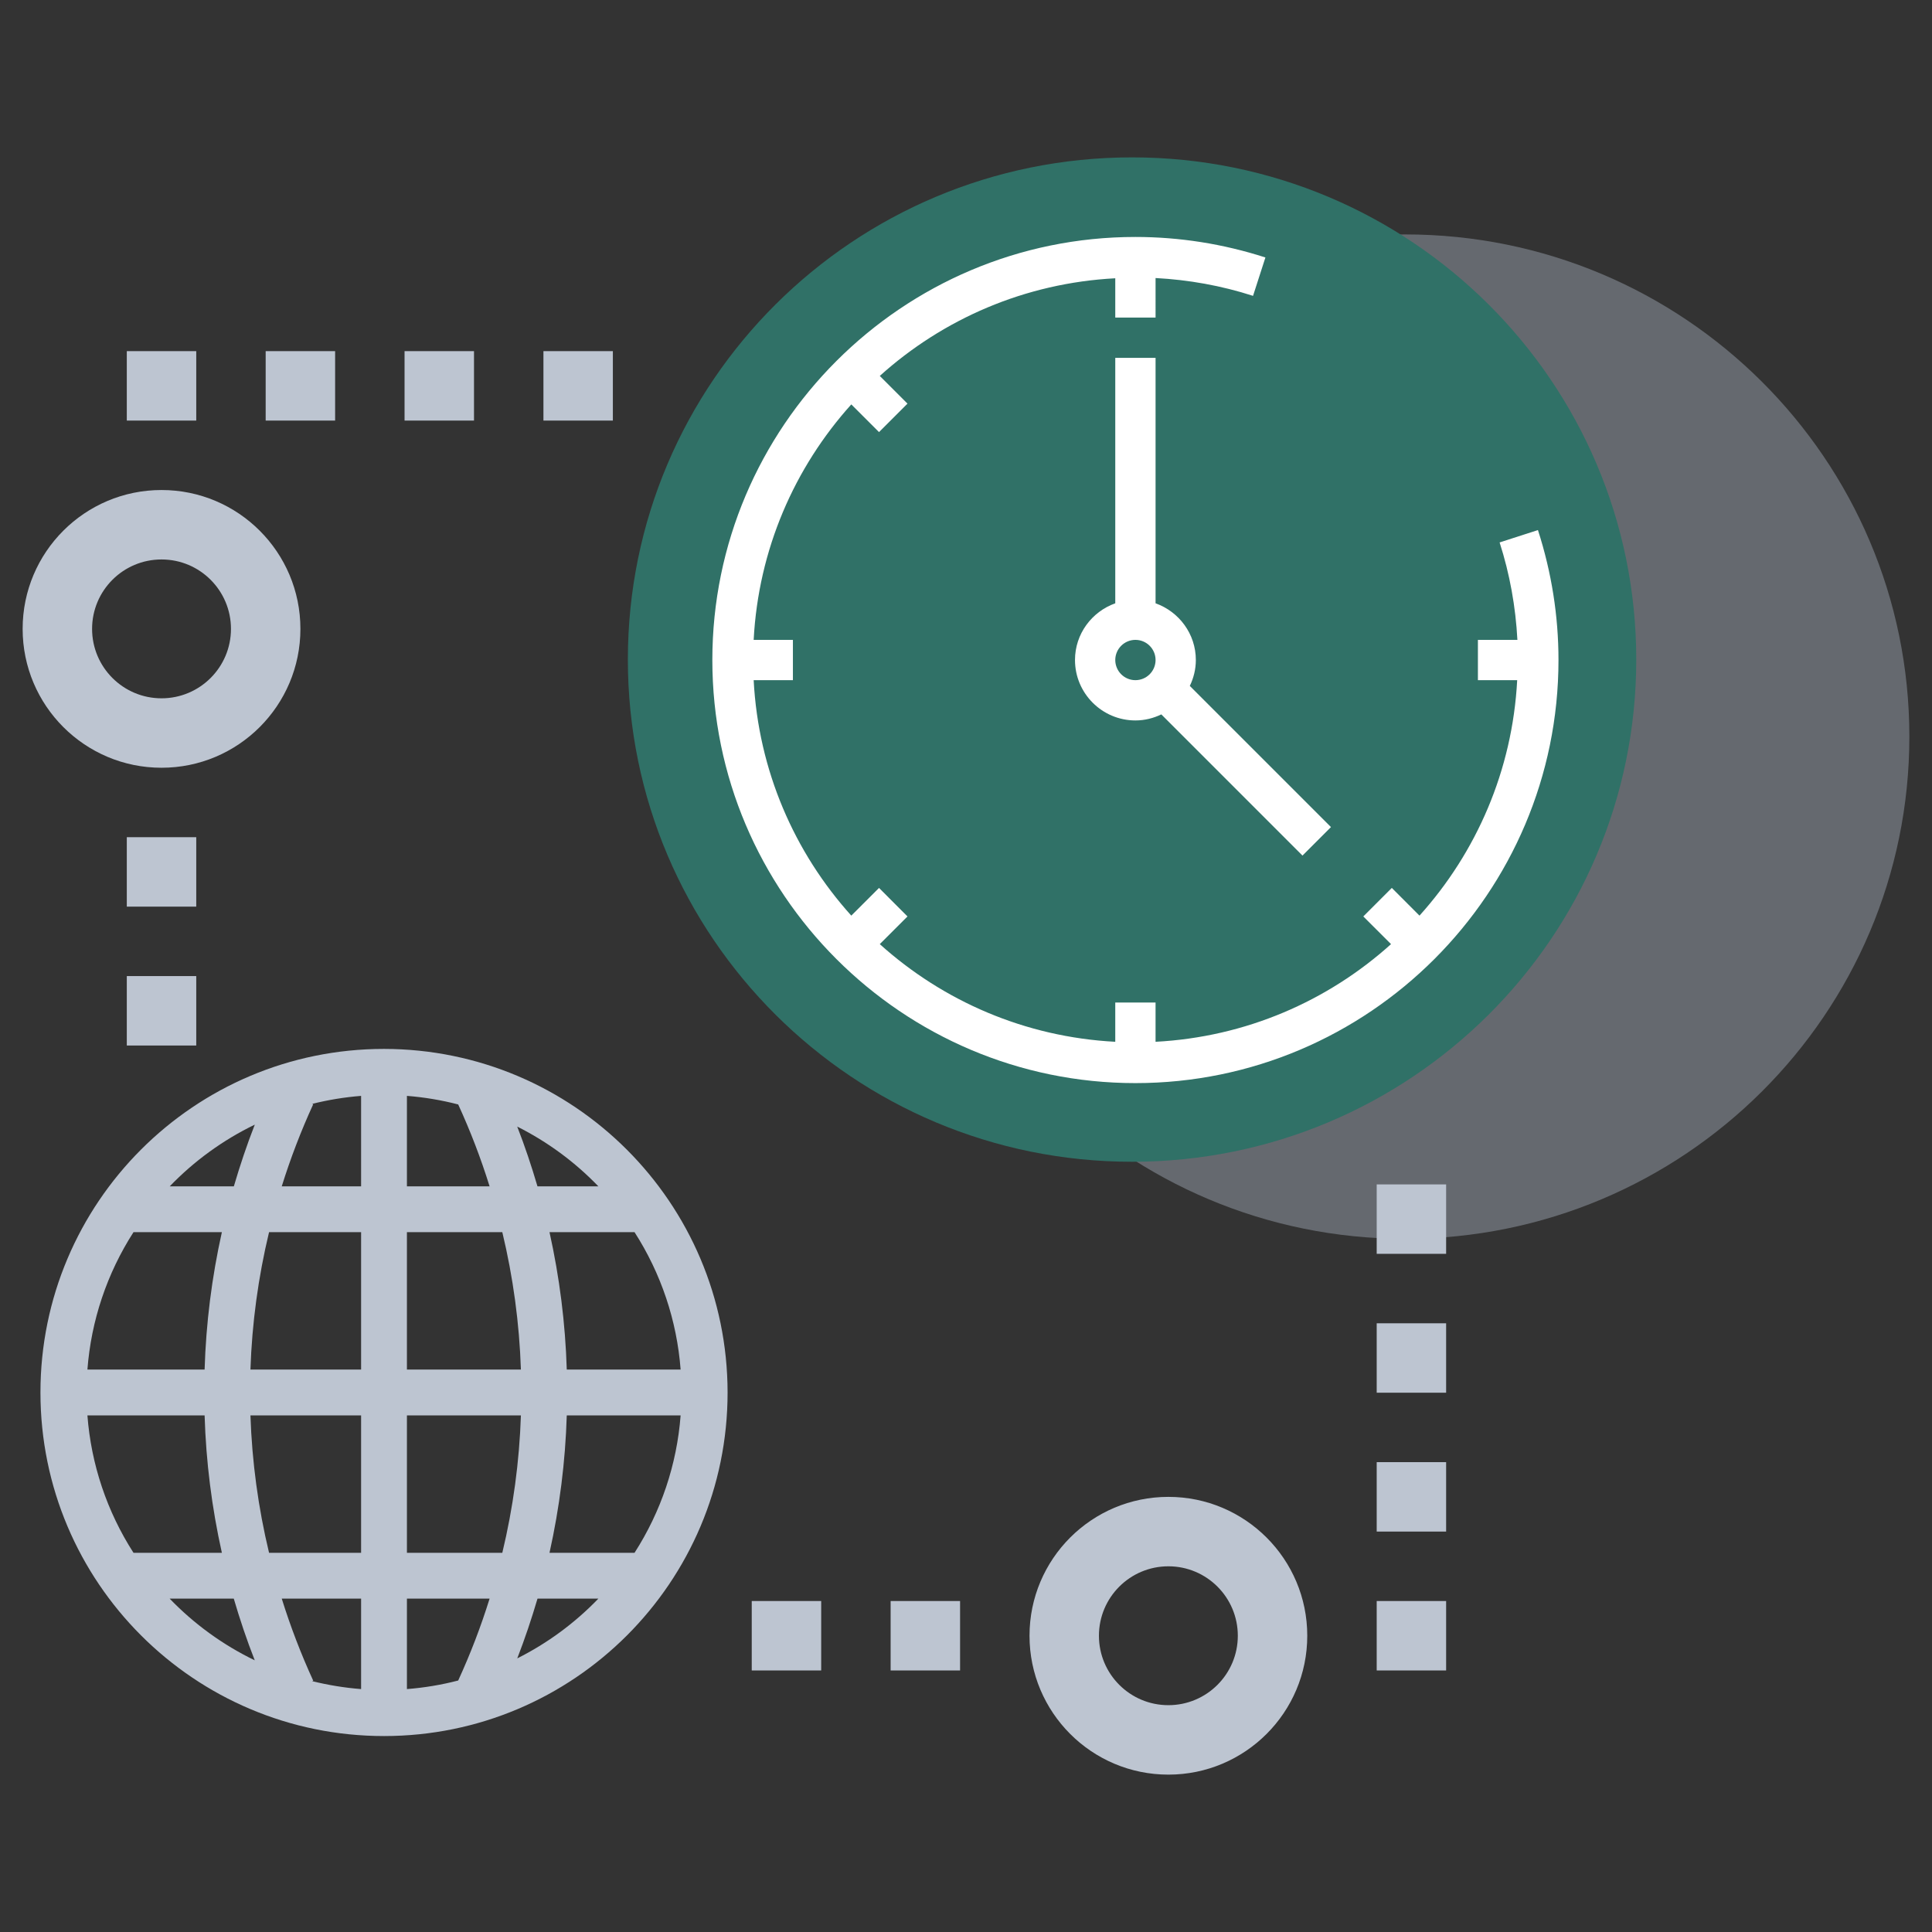 <?xml version="1.0" encoding="utf-8"?>
<!-- Generator: Adobe Illustrator 16.0.0, SVG Export Plug-In . SVG Version: 6.00 Build 0)  -->
<!DOCTYPE svg PUBLIC "-//W3C//DTD SVG 1.1//EN" "http://www.w3.org/Graphics/SVG/1.1/DTD/svg11.dtd">
<svg version="1.1" id="Layer_1" xmlns="http://www.w3.org/2000/svg" xmlns:xlink="http://www.w3.org/1999/xlink" x="0px" y="0px"
	 width="512px" height="512px" viewBox="0 0 512 512" enable-background="new 0 0 512 512" xml:space="preserve">
<rect x="0" y="0" width="512" height="512" fill="#333333" stroke="none"/>
<g>
	<path fill="#65696F" d="M506,195.21c0,73.508-59.819,133.087-133.619,133.087c-73.801,0-133.616-59.579-133.616-133.087
		S298.58,62.123,372.381,62.123C446.181,62.123,506,121.702,506,195.21z"/>
	<path fill="#307167" d="M433.626,174.793c0,73.508-59.82,133.087-133.62,133.087s-133.615-59.58-133.615-133.087
		S226.206,41.706,300.006,41.706S433.626,101.286,433.626,174.793z"/>
	<path fill="#307167" d="M413.514,175.072c0,61.928-50.21,112.135-112.138,112.135c-61.928,0-112.134-50.207-112.134-112.135
		c0-61.928,50.206-112.134,112.134-112.134C363.304,62.938,413.514,113.145,413.514,175.072z"/>
	<g id="surface1">
		<path fill="#BDC5D1" d="M144.016,93.055h18.399v18.402h-18.399V93.055z"/>
		<path fill="#BDC5D1" d="M107.211,93.055h18.403v18.402h-18.403V93.055z"/>
		<path fill="#BDC5D1" d="M70.405,93.055h18.403v18.402H70.405V93.055z"/>
		<path fill="#BDC5D1" d="M33.604,93.055h18.403v18.402H33.604V93.055z"/>
		<path fill="#BDC5D1" d="M33.604,221.865h18.403v18.403H33.604V221.865z"/>
		<path fill="#BDC5D1" d="M33.604,258.671h18.403v18.402H33.604V258.671z"/>
		<path fill="#BDC5D1" d="M199.22,424.287h18.403v18.402H199.22V424.287z"/>
		<path fill="#BDC5D1" d="M79.611,166.661c0-20.322-16.479-36.801-36.805-36.801C22.479,129.86,6,146.339,6,166.661
			c0,20.322,16.479,36.801,36.806,36.801C63.132,203.462,79.611,186.983,79.611,166.661z M42.806,185.06
			c-10.163,0-18.403-8.235-18.403-18.398s8.24-18.398,18.403-18.398s18.402,8.235,18.402,18.398S52.969,185.06,42.806,185.06z"/>
		<path fill="#BDC5D1" d="M346.438,433.488c0-20.326-16.479-36.801-36.805-36.801s-36.802,16.475-36.802,36.801
			s16.476,36.806,36.802,36.806S346.438,453.814,346.438,433.488z M291.229,433.488c0-10.163,8.239-18.402,18.403-18.402
			c10.163,0,18.402,8.239,18.402,18.402s-8.239,18.402-18.402,18.402C299.469,451.891,291.229,443.651,291.229,433.488z"/>
		<path fill="#BDC5D1" d="M236.026,424.287h18.403v18.402h-18.403V424.287z"/>
		<path fill="#BDC5D1" d="M364.841,424.287h18.398v18.402h-18.398V424.287z"/>
		<path fill="#BDC5D1" d="M364.841,387.485h18.398v18.398h-18.398V387.485z"/>
		<path fill="#BDC5D1" d="M364.841,350.685h18.398v18.398h-18.398V350.685z"/>
		<path fill="#BDC5D1" d="M364.841,313.879h18.398v18.398h-18.398V313.879z"/>
	</g>
	<path fill="#FFFFFF" d="M188.778,174.909c0,61.825,50.3,112.126,112.116,112.126c61.816,0,112.121-50.301,112.121-112.126
		c0-11.661-1.829-23.25-5.444-34.435l-10.159,3.276c2.71,8.412,4.251,17.081,4.715,25.822h-10.464v10.679h10.408
		c-1.263,23.941-10.82,45.667-25.891,62.4l-7.334-7.342l-7.553,7.557l7.343,7.338c-16.732,15.08-38.463,24.625-62.4,25.882v-10.408
		h-10.679v10.408c-23.941-1.258-45.667-10.808-62.404-25.882l7.342-7.338l-7.544-7.557l-7.347,7.342
		c-15.08-16.732-24.62-38.458-25.874-62.4h10.399v-10.679h-10.399c1.253-23.941,10.807-45.659,25.874-62.4l7.347,7.338l7.544-7.544
		l-7.342-7.342C249.89,84.54,271.616,75,295.558,73.746v10.408h10.679V73.682c8.746,0.463,17.406,2.005,25.831,4.723l3.28-10.171
		c-11.202-3.611-22.791-5.436-34.453-5.436C239.079,62.797,188.778,113.093,188.778,174.909z"/>
	<path fill="#FFFFFF" d="M295.558,94.832v65.049c-6.195,2.207-10.674,8.085-10.674,15.028c0,8.837,7.188,16.016,16.011,16.016
		c2.465,0,4.779-0.597,6.866-1.602l37.41,37.415l7.549-7.552l-37.411-37.411c1.005-2.083,1.602-4.392,1.602-6.866
		c0-6.942-4.482-12.821-10.674-15.028V94.832H295.558z M295.558,174.909c0-2.941,2.396-5.337,5.337-5.337
		c2.954,0,5.342,2.396,5.342,5.337c0,2.95-2.388,5.342-5.342,5.342C297.953,180.251,295.558,177.859,295.558,174.909z"/>
	<path fill="#BDC5D1" d="M101.771,277.971c-50.288,0-91.052,40.765-91.052,91.052c0,50.284,40.764,91.048,91.052,91.048
		c50.284,0,91.048-40.764,91.048-91.048C192.763,318.761,152.033,278.026,101.771,277.971z M23.166,375.094h31.057
		c0.369,12.259,1.906,24.448,4.577,36.419H35.382C28.349,400.577,24.149,388.061,23.166,375.094z M107.838,314.395v-23.977
		c4.585,0.361,9.137,1.116,13.589,2.275c3.237,7.047,6.016,14.299,8.321,21.701H107.838z M133.115,326.532
		c2.873,11.94,4.525,24.144,4.929,36.419h-30.206v-36.419H133.115z M95.695,314.395H74.665c2.314-7.42,5.101-14.681,8.338-21.744
		l-0.275-0.111c4.259-1.064,8.596-1.773,12.967-2.121V314.395z M95.695,326.532v36.419H66.369
		c0.408-12.275,2.061-24.479,4.934-36.419H95.695z M54.223,362.951H23.166c0.983-12.967,5.183-25.482,12.216-36.419h23.417
		C56.129,338.503,54.592,350.693,54.223,362.951z M66.365,375.094h29.33v36.419H71.303c-2.873-11.944-4.525-24.147-4.934-36.419
		H66.365z M95.695,423.651v23.972c-4.367-0.339-8.708-1.048-12.967-2.104l0.275-0.129c-3.237-7.063-6.024-14.324-8.338-21.739
		H95.695z M107.838,423.651h21.911c-2.306,7.402-5.084,14.65-8.321,21.7c-4.453,1.159-9.004,1.915-13.589,2.271V423.651z
		 M107.838,411.513v-36.419h30.206c-0.404,12.271-2.057,24.475-4.929,36.419H107.838z M150.199,375.094h30.172
		c-0.983,12.967-5.183,25.483-12.216,36.419h-22.533C148.289,399.542,149.826,387.353,150.199,375.094z M150.199,362.951
		c-0.374-12.258-1.911-24.448-4.577-36.419h22.533c7.033,10.937,11.232,23.452,12.216,36.419H150.199z M158.576,314.395h-16.14
		c-1.563-5.333-3.336-10.627-5.367-15.84C145.085,302.578,152.354,307.932,158.576,314.395z M67.524,298.039
		c-2.108,5.385-3.938,10.847-5.552,16.355H44.978C51.466,307.653,59.1,302.118,67.524,298.039z M44.957,423.651h16.995
		c1.614,5.505,3.443,10.966,5.56,16.351C59.087,435.927,51.453,430.389,44.957,423.651z M137.078,439.49
		c2.022-5.212,3.8-10.506,5.367-15.839h16.131C152.359,430.109,145.09,435.468,137.078,439.49z"/>
</g>
</svg>

